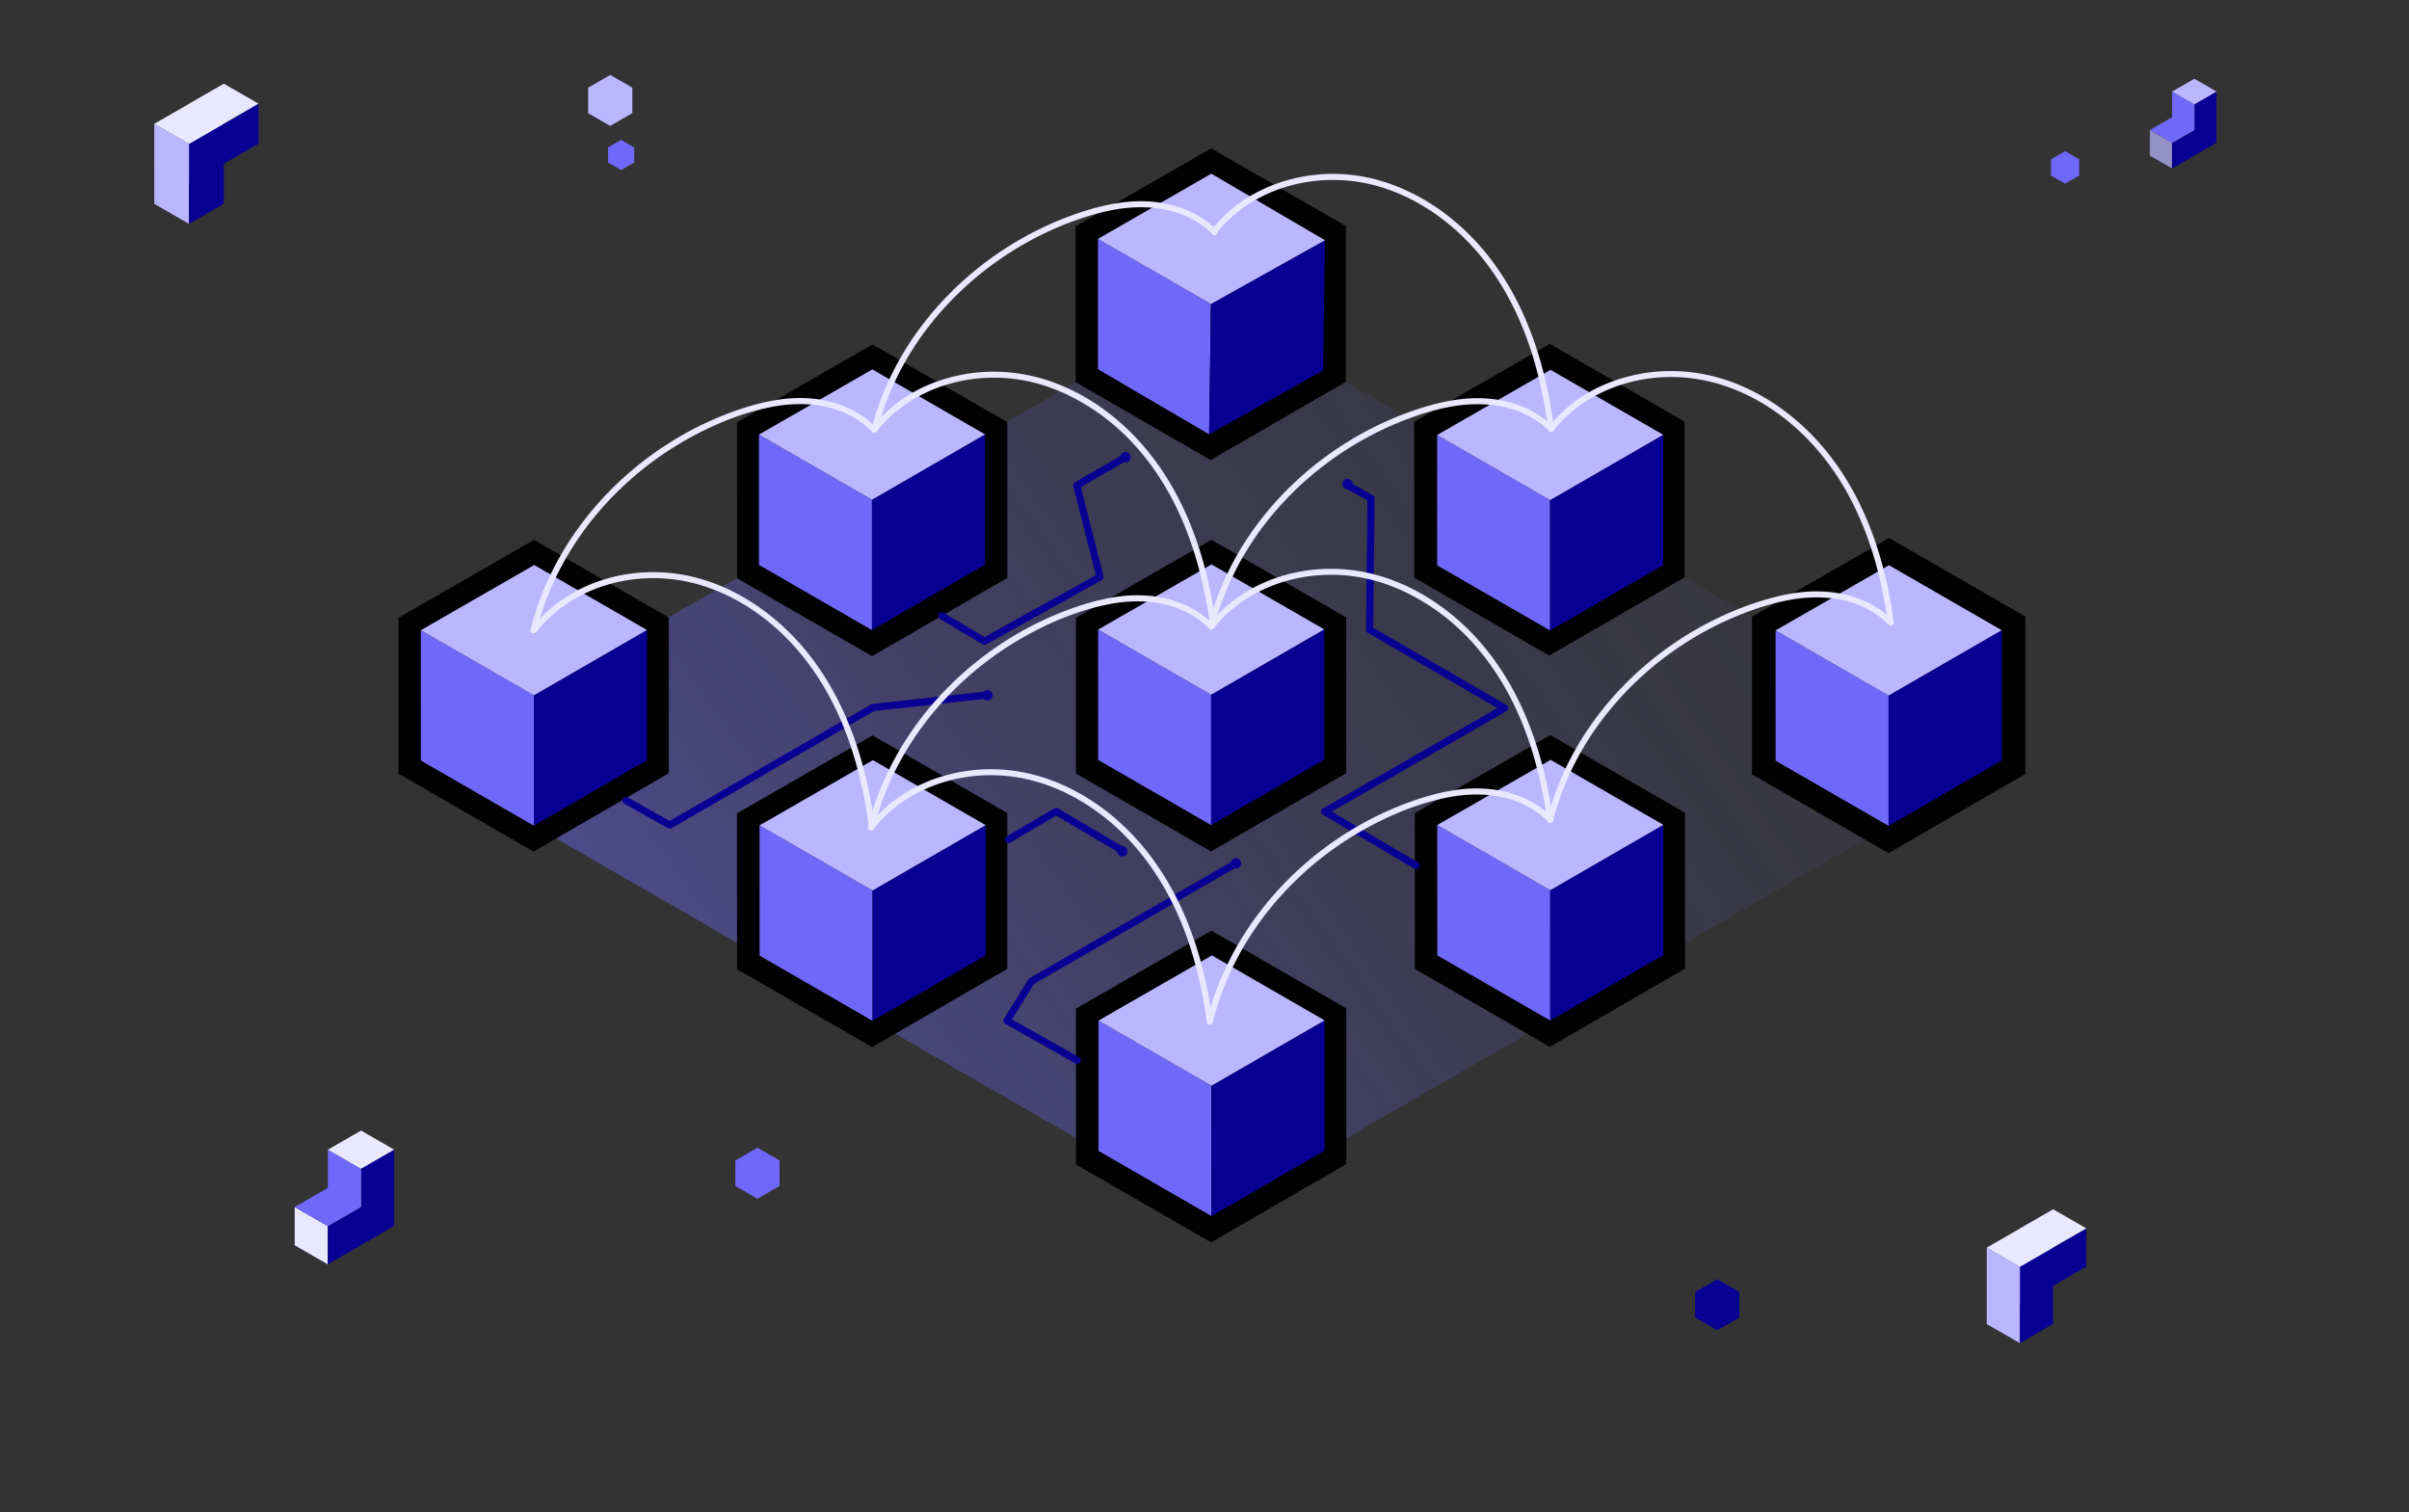 <svg xmlns="http://www.w3.org/2000/svg" width="666" height="418" fill="none"><rect width="100%" height="100%" fill="#333333" stroke="none"/><g clip-path="url(#a)"><path fill="#080092" d="m474.777 353.645-6.131 3.525v7.049l6.111 3.524 6.117-3.541v-7.046l-6.097-3.511Z"/><path fill="#7068FA" d="m570.932 41.78-3.914 2.252.003 4.498 3.898 2.25 3.904-2.26v-4.495l-3.891-2.244ZM209.427 317.286l-6.13 3.525v7.049l6.11 3.524 6.117-3.541v-7.042l-6.097-3.515Z"/><path fill="#BAB6FF" d="m168.72 20.717-6.13 3.524.003 7.05 6.107 3.524 6.117-3.541V24.23l-6.097-3.514Z"/><path fill="#7068FA" d="m171.734 38.673-3.63 2.087.003 4.172 3.614 2.087 3.621-2.097v-4.168l-3.608-2.081Z"/><path fill="url(#b)" d="M325.679 330.824 144.031 226.199c-12.301-7.086-12.315-24.822-.024-31.924L325.592 89.346a18.46 18.46 0 0 1 18.469 0l181.705 104.939c12.297 7.102 12.284 24.842-.02 31.927L344.104 330.827a18.456 18.456 0 0 1-18.425 0v-.003Z" opacity=".5"/><path fill="#010101" d="m522.249 148.716-37.897 21.788.013 43.564 37.757 21.784 37.808-21.891v-43.527l-37.681-21.718ZM428.445 95.061l-37.48 21.548.017 43.088 37.34 21.54 37.39-21.647v-43.051l-37.267-21.478ZM334.831 41.01l-37.477 21.547.013 43.085 37.34 21.544 37.39-21.647V62.487L334.831 41.01ZM241.223 95.218l-37.477 21.547.013 43.085 37.341 21.544 37.39-21.647v-43.052l-37.267-21.477ZM147.631 149.236l-37.477 21.548.014 43.084 37.34 21.544 37.39-21.647v-43.051l-37.267-21.478ZM241.225 203.292l-37.481 21.547.017 43.084 37.34 21.544 37.387-21.647v-43.051l-37.263-21.477ZM334.937 257.276l-37.48 21.547.017 43.085 37.34 21.543 37.387-21.65v-43.048l-37.264-21.477ZM428.61 203.221l-37.477 21.547.013 43.088 37.34 21.541 37.391-21.648v-43.051l-37.267-21.477ZM334.924 149.21l-37.481 21.547.017 43.085 37.34 21.543 37.387-21.65v-43.048l-37.263-21.477Z"/><path fill="#7068FA" d="m490.9 210.3 31.227 18.02v-36.042l-31.24-18.007.013 36.029Z"/><path fill="#080092" d="m522.127 228.32 31.27-18.106v-36.002l-31.27 18.066v36.042Z"/><path fill="#BAB6FF" d="m490.887 174.272 31.343-18.023 31.166 17.963-31.269 18.066-31.24-18.006Z"/><path fill="#7068FA" d="m397.363 264.109 31.226 18.016-.003-36.039-31.236-18.009.013 36.032Z"/><path fill="#080092" d="m428.589 282.125 31.27-18.103V228.02l-31.273 18.066.003 36.039Z"/><path fill="#BAB6FF" d="m397.35 228.076 31.343-18.019 31.166 17.963-31.273 18.066-31.236-18.01Z"/><path fill="#7068FA" d="m303.711 318.16 31.226 18.019-.003-36.042-31.237-18.006.014 36.029Z"/><path fill="#080092" d="m334.937 336.179 31.266-18.106v-36.002l-31.269 18.066.003 36.042Z"/><path fill="#BAB6FF" d="m303.697 282.131 31.343-18.023 31.163 17.963-31.269 18.066-31.237-18.006Z"/><path fill="#7068FA" d="m210.006 264.192 31.226 18.016v-36.042l-31.24-18.006.014 36.032Z"/><path fill="#080092" d="m241.232 282.208 31.27-18.106V228.1l-31.27 18.066v36.042Z"/><path fill="#BAB6FF" d="m209.992 228.16 31.343-18.019 31.167 17.959-31.27 18.066-31.24-18.006Z"/><path fill="#7068FA" d="m397.321 156.286 31.229 18.016-.003-36.042-31.236-18.006.01 36.032Z"/><path fill="#080092" d="m428.55 174.302 31.267-18.106v-36.002l-31.27 18.066.003 36.042Z"/><path fill="#BAB6FF" d="m397.311 120.254 31.343-18.02 31.163 17.96-31.27 18.066-31.236-18.006Z"/><path fill="#7068FA" d="m303.607 210.077 31.227 18.016v-36.042l-31.24-18.006.013 36.032Z"/><path fill="#080092" d="m334.834 228.093 31.27-18.106v-36.002l-31.27 18.066v36.042Z"/><path fill="#BAB6FF" d="m303.594 174.045 31.343-18.02 31.166 17.96-31.269 18.066-31.24-18.006Z"/><path fill="#7068FA" d="m209.838 156.169 31.226 18.016v-36.042l-31.24-18.006.014 36.032Z"/><path fill="#080092" d="m241.064 174.185 31.27-18.106v-35.998l-31.27 18.062v36.042Z"/><path fill="#BAB6FF" d="m209.824 120.137 31.343-18.019 31.167 17.962-31.27 18.063-31.24-18.006Z"/><path fill="#7068FA" d="m116.363 210.247 31.226 18.016v-36.042l-31.239-18.006.013 36.032Z"/><path fill="#080092" d="m147.59 228.263 31.27-18.106v-36.002l-31.27 18.066v36.042Z"/><path fill="#BAB6FF" d="m116.35 174.215 31.343-18.019 31.166 17.959-31.27 18.066-31.239-18.006Z"/><path fill="#7068FA" d="m303.551 102.068 30.723 17.996.503-36.022-31.236-18.006.01 36.032Z"/><path fill="#080092" d="m334.273 120.064 31.524-17.66.507-35.998-31.52 17.622-.511 36.036Z"/><path fill="#BAB6FF" d="m303.541 66.035 31.343-18.019 31.42 18.39-31.527 17.635-31.236-18.005Z"/><path fill="#BAB6FF" d="m594.363 43.038 6.137 3.541v-7.086l-6.141-3.54.004 7.085Z" opacity=".72"/><path fill="#fff" d="m600.506 39.476 6.14 3.545v-7.086l-6.14-3.541v7.082Z" opacity=".72"/><path fill="#fff" d="m600.506 32.394 6.16-3.544 6.128 3.53-6.148 3.555-6.14-3.54Z"/><path fill="#7068FA" d="M606.647 35.942v-7.086l-6.144-3.541.004 7.086-6.148 3.55 6.141 3.542 6.15-3.551h-.003Z"/><path fill="#080092" d="M612.794 32.38v-7.075l-6.147 3.551v7.086l-6.147 3.551v7.086l6.15-3.558v-.003l6.144-3.558v-7.08Z"/><path fill="#BAB6FF" d="m600.506 25.315 6.16-3.541 6.128 3.531-6.148 3.551-6.14-3.54Z"/><path fill="#E9E8FF" d="m81.476 344.245 9.154 5.282V338.96l-9.157-5.278.003 10.563Z"/><path fill="#fff" d="m90.64 338.937 9.154 5.282v-10.567l-9.157-5.278.003 10.563Z" opacity=".72"/><path fill="#fff" d="m90.637 328.373 9.187-5.285 9.137 5.269-9.167 5.295-9.157-5.279Z"/><path fill="#7068FA" d="M99.794 333.662v-10.564l-9.157-5.278.003 10.563-9.167 5.299 9.157 5.278 9.167-5.298h-.003Z"/><path fill="#080092" d="M108.962 328.357v-10.554l-9.167 5.295v10.567l-9.164 5.295v10.567l9.167-5.308v-.004l9.164-5.305v-10.553Z"/><path fill="#E9E8FF" d="m90.637 317.82 9.187-5.285 9.137 5.268-9.167 5.295-9.157-5.278Z"/><path fill="#fff" d="m549.26 355.446 9.197-5.289 9.147 5.272-9.177 5.302-9.167-5.285Z"/><path fill="#BAB6FF" d="M558.427 360.751v-10.577l-9.167-5.285.003 10.56-.003-.003.003 10.577 9.164 5.285v-10.557Z"/><path fill="#fff" d="m558.433 350.158 9.164 5.288v-10.577l-9.167-5.285.003 10.574Z" opacity=".72"/><path fill="#080092" d="m576.776 339.567-9.178 5.302v.007l-9.17 5.298v21.134l9.177-5.312v-10.553l9.171-5.312v-10.564Z"/><path fill="#E9E8FF" d="m576.775 339.567-9.147-5.272-9.198 5.289.231.133-.204-.116-9.197 5.288 9.167 5.285 9.177-5.302-.006-.003 9.177-5.302Z"/><path fill="#fff" d="m42.652 45.285 9.632-5.538 9.577 5.518-9.607 5.552-9.602-5.532Z"/><path fill="#BAB6FF" d="M52.254 50.837V39.763l-9.602-5.535.004 11.057h-.004l.004 11.07 9.598 5.539V50.837Z"/><path fill="#fff" d="m52.261 39.747 9.595 5.535V34.208l-9.598-5.535.003 11.074Z" opacity=".72"/><path fill="#080092" d="m71.463 28.656-9.608 5.552v.007l-9.601 5.548v22.131l9.608-5.565v-11.05l9.601-5.559V28.656Z"/><path fill="#E9E8FF" d="m71.463 28.656-9.575-5.518-9.631 5.535.24.14-.213-.123-9.632 5.538 9.602 5.535 9.607-5.552-.006-.003 9.608-5.552Z"/><path stroke="#080092" stroke-linecap="round" stroke-linejoin="round" stroke-width="2" d="m173.062 221.291 12.101 6.802 56.166-32.498 31.013-3.401M260.428 170.277l11.723 6.989 31.961-17.759-6.431-25.319 13.049-7.559M297.798 293.092l-19.409-10.921 6.781-10.92 56.539-32.578M391.46 239.24l-25.253-14.875 49.751-28.623-37.313-21.654.377-36.342-6.785-3.765M278.822 232.058l13.176-7.743 18.017 10.647"/><path fill="#080092" d="M272.999 193.648a1.434 1.434 0 1 0 .002-2.868 1.434 1.434 0 0 0-.002 2.868ZM310.287 236.766a1.435 1.435 0 1 0 0-2.87 1.435 1.435 0 0 0 0 2.87ZM341.708 240.107a1.434 1.434 0 1 0 .002-2.868 1.434 1.434 0 0 0-.002 2.868ZM311.14 127.826a1.434 1.434 0 1 0 .002-2.868 1.434 1.434 0 0 0-.002 2.868ZM372.533 135.228a1.434 1.434 0 1 0-1.435-1.433c0 .792.642 1.433 1.435 1.433Z"/><path fill="#E9E8FF" d="M148.283 174.492c1.913-7.59 4.966-14.852 8.994-21.558 3.968-6.605 8.847-12.637 14.414-17.962a90.797 90.797 0 0 1 18.334-13.568c7.212-4.045 15.098-7.303 23.234-8.897 8.667-1.697 18.208-.903 25.387 4.682.834.65 1.618 1.361 2.359 2.114.741.754 1.936-.413 1.181-1.18-6.461-6.586-15.948-8.82-24.912-7.893-4.983.514-9.838 1.841-14.54 3.538a90.647 90.647 0 0 0-10.673 4.648 92.493 92.493 0 0 0-19.219 13.225c-5.877 5.245-11.083 11.257-15.381 17.859-4.355 6.685-7.766 14.005-10.005 21.664-.28.957-.541 1.92-.784 2.891-.264 1.043 1.348 1.487 1.611.443v-.006ZM335.334 282.418c1.913-7.589 4.966-14.852 8.994-21.557 3.968-6.606 8.847-12.638 14.414-17.963a90.77 90.77 0 0 1 18.334-13.568c7.212-4.045 15.098-7.302 23.234-8.896 8.667-1.697 18.208-.904 25.386 4.681a24.152 24.152 0 0 1 2.36 2.114c.741.754 1.935-.413 1.181-1.18-6.461-6.586-15.948-8.82-24.912-7.893-4.983.514-9.838 1.841-14.541 3.538a90.705 90.705 0 0 0-10.672 4.648 92.493 92.493 0 0 0-19.219 13.225c-5.877 5.245-11.083 11.257-15.381 17.859-4.299 6.602-7.766 14.005-10.005 21.664a76.486 76.486 0 0 0-.785 2.891c-.263 1.044 1.349 1.487 1.612.444v-.007ZM335.646 173.411c1.919-7.496 4.992-14.651 9.034-21.25 3.994-6.522 8.904-12.461 14.48-17.689a90.686 90.686 0 0 1 18.418-13.335 88.648 88.648 0 0 1 10.175-4.775c4.232-1.66 8.604-3.051 13.076-3.891 8.613-1.614 18.077-.78 25.216 4.731a23.27 23.27 0 0 1 2.249 1.994c.754.754 1.926-.413 1.171-1.17-6.42-6.432-15.778-8.623-24.618-7.783-4.999.477-9.882 1.771-14.607 3.435a91.001 91.001 0 0 0-10.586 4.501 92.598 92.598 0 0 0-19.306 12.985c-5.857 5.111-11.123 11.063-15.455 17.579-4.331 6.515-7.799 13.785-10.051 21.354-.284.95-.548 1.907-.791 2.867-.264 1.031 1.331 1.474 1.595.441v.006Z"/><path fill="#E9E8FF" d="M242.56 118.97c1.919-7.496 4.993-14.652 9.034-21.25 4.041-6.6 8.904-12.462 14.48-17.69a90.691 90.691 0 0 1 18.418-13.334 88.63 88.63 0 0 1 10.175-4.775c4.232-1.66 8.604-3.051 13.076-3.892 8.613-1.614 18.077-.78 25.216 4.732a23.162 23.162 0 0 1 2.249 1.994c.754.754 1.926-.413 1.171-1.17-6.42-6.433-15.778-8.623-24.618-7.783-4.999.477-9.882 1.77-14.607 3.434a90.85 90.85 0 0 0-10.586 4.502 92.598 92.598 0 0 0-19.306 12.984c-5.857 5.112-11.123 11.064-15.455 17.58-4.331 6.515-7.799 13.784-10.051 21.353a70.393 70.393 0 0 0-.791 2.868c-.264 1.03 1.331 1.474 1.595.44v.007ZM241.582 229.02c1.913-7.589 4.966-14.852 8.994-21.557 3.968-6.606 8.847-12.638 14.414-17.963a90.362 90.362 0 0 1 18.334-13.568c7.212-4.045 15.098-7.302 23.234-8.896 8.667-1.697 18.208-.904 25.386 4.681a24.152 24.152 0 0 1 2.36 2.114c.741.754 1.935-.413 1.181-1.18-6.461-6.586-15.948-8.82-24.912-7.893-4.983.514-9.838 1.841-14.541 3.538a90.872 90.872 0 0 0-10.672 4.648 92.493 92.493 0 0 0-19.219 13.225c-5.877 5.245-11.083 11.257-15.381 17.859-4.299 6.602-7.766 14.005-10.005 21.664a76.486 76.486 0 0 0-.785 2.891c-.263 1.044 1.349 1.487 1.612.444v-.007ZM429.392 226.819c1.919-7.495 4.993-14.651 9.034-21.25 3.995-6.522 8.904-12.461 14.48-17.689a90.713 90.713 0 0 1 18.418-13.335 88.752 88.752 0 0 1 10.176-4.775c4.231-1.66 8.603-3.051 13.075-3.891 8.613-1.614 18.078-.78 25.216 4.732a23.004 23.004 0 0 1 2.249 1.994c.754.753 1.926-.414 1.171-1.171-6.42-6.432-15.778-8.623-24.618-7.782-4.999.476-9.882 1.77-14.607 3.434a90.835 90.835 0 0 0-10.586 4.502 92.554 92.554 0 0 0-19.306 12.984c-5.893 5.145-11.123 11.064-15.454 17.579-4.369 6.572-7.8 13.785-10.052 21.354-.284.95-.548 1.907-.791 2.868-.264 1.03 1.331 1.473 1.595.44v.006Z"/><path fill="#E9E8FF" d="M241.524 229.197c5.046-6.499 12.271-10.964 20.147-13.198 8.053-2.288 16.626-2.248 24.672.03 8.367 2.367 16.009 6.946 22.4 12.797 6.801 6.229 12.11 13.862 16.038 22.178 4.192 8.876 6.802 18.449 8.367 28.116.19 1.184.367 2.374.53 3.561.06.444.631.687 1.021.58.481-.133.641-.573.581-1.02-1.348-9.92-3.734-19.72-7.659-28.946-3.724-8.757-8.893-16.926-15.641-23.672-6.304-6.302-13.913-11.363-22.356-14.301-8.19-2.848-17.017-3.461-25.507-1.641-8.206 1.758-16.042 5.802-21.775 11.991a36.279 36.279 0 0 0-1.993 2.351c-.273.353-.343.83 0 1.174.287.286.898.356 1.175 0ZM335.567 173.691c5.073-6.488 12.331-10.927 20.22-13.137 7.89-2.211 16.583-2.208 24.616.053 8.032 2.261 15.965 6.876 22.352 12.681 6.818 6.199 12.155 13.808 16.096 22.111 4.178 8.799 6.781 18.296 8.343 27.889.194 1.184.367 2.367.531 3.554.06.444.627.684 1.017.577.478-.13.641-.573.578-1.017-1.355-9.896-3.755-19.67-7.703-28.866-3.717-8.666-8.873-16.736-15.574-23.401-6.328-6.292-13.963-11.337-22.427-14.252-8.176-2.817-16.976-3.417-25.443-1.62-8.219 1.747-16.078 5.775-21.828 11.964a35.774 35.774 0 0 0-1.953 2.294c-.273.353-.343.827 0 1.17.287.287.895.354 1.172 0h.003ZM429.481 119.053c5.093-6.502 12.374-10.947 20.287-13.161 8.069-2.258 16.639-2.211 24.699.053 8.363 2.351 16.015 6.886 22.426 12.705 6.841 6.208 12.191 13.827 16.149 22.15 4.191 8.813 6.804 18.326 8.373 27.94.193 1.183.37 2.37.534 3.561.06.443.631.687 1.021.58.481-.13.641-.574.581-1.02-1.359-9.914-3.768-19.707-7.726-28.917-3.731-8.683-8.907-16.769-15.628-23.444-6.351-6.306-14.013-11.361-22.5-14.278-8.203-2.821-17.033-3.425-25.526-1.621-8.493 1.804-16.132 5.782-21.902 11.987a34.273 34.273 0 0 0-1.959 2.298c-.277.353-.344.83 0 1.174.287.286.897.353 1.174 0l-.003-.007Z"/><path fill="#E9E8FF" d="M242.366 119.3c5.046-6.499 12.271-10.964 20.147-13.198 8.053-2.287 16.626-2.247 24.672.03 8.046 2.278 16.009 6.946 22.399 12.798 6.802 6.229 12.111 13.861 16.039 22.177 4.192 8.877 6.801 18.45 8.366 28.117.191 1.183.368 2.374.531 3.561.06.443.631.687 1.021.58.481-.133.641-.574.581-1.02-1.348-9.92-3.734-19.72-7.659-28.947-3.724-8.756-8.894-16.925-15.642-23.671-6.304-6.302-13.912-11.364-22.356-14.302-8.189-2.847-17.016-3.461-25.506-1.64-8.49 1.821-16.042 5.802-21.775 11.991a35.995 35.995 0 0 0-1.993 2.35c-.273.354-.343.831 0 1.174.287.287.898.357 1.175 0ZM336.279 64.562c5.016-6.466 12.198-10.914 20.03-13.141 7.833-2.228 16.529-2.238 24.532.03 8.323 2.357 15.919 6.915 22.273 12.74 6.764 6.203 12.041 13.802 15.948 22.078 4.169 8.836 6.762 18.369 8.317 27.993.19 1.18.364 2.364.527 3.547.06.444.627.684 1.018.577.477-.13.637-.573.577-1.017-1.341-9.873-3.711-19.633-7.615-28.82-3.705-8.716-8.841-16.845-15.555-23.564-6.264-6.272-13.833-11.314-22.229-14.238-8.397-2.924-16.92-3.444-25.36-1.634-8.163 1.75-15.952 5.779-21.649 11.938a36.056 36.056 0 0 0-1.982 2.34c-.273.354-.344.824 0 1.167.284.284.895.354 1.168 0v.004ZM148.323 174.708c5.053-6.525 12.301-11.013 20.207-13.237 7.906-2.224 16.566-2.194 24.579.103 8.309 2.384 15.891 6.959 22.229 12.794 6.794 6.252 12.087 13.915 15.998 22.251 4.152 8.853 6.735 18.393 8.287 28.023.19 1.18.364 2.364.524 3.551.06.443.63.687 1.021.58.48-.13.641-.573.581-1.02-1.345-9.937-3.728-19.757-7.656-29-3.694-8.7-8.807-16.816-15.488-23.538-6.281-6.322-13.873-11.41-22.309-14.365-8.153-2.851-16.94-3.477-25.397-1.674-8.209 1.751-16.045 5.806-21.765 12.008a34.748 34.748 0 0 0-1.986 2.351c-.273.353-.343.827 0 1.173.287.287.898.357 1.175 0Z"/></g><defs><linearGradient id="b" x1="95.421" x2="733.925" y1="380.474" y2="-74.203" gradientUnits="userSpaceOnUse"><stop offset=".14" stop-color="#7068FA" stop-opacity=".99"/><stop offset=".22" stop-color="#7068FA" stop-opacity=".72"/><stop offset=".31" stop-color="#7068FA" stop-opacity=".5"/><stop offset=".4" stop-color="#7068FA" stop-opacity=".32"/><stop offset=".51" stop-color="#7068FA" stop-opacity=".18"/><stop offset=".62" stop-color="#7068FA" stop-opacity=".08"/><stop offset=".76" stop-color="#7068FA" stop-opacity=".02"/><stop offset="1" stop-color="#7068FA" stop-opacity="0"/></linearGradient><clipPath id="a"><path fill="#fff" d="M0 0h666v418H0z"/></clipPath></defs></svg>